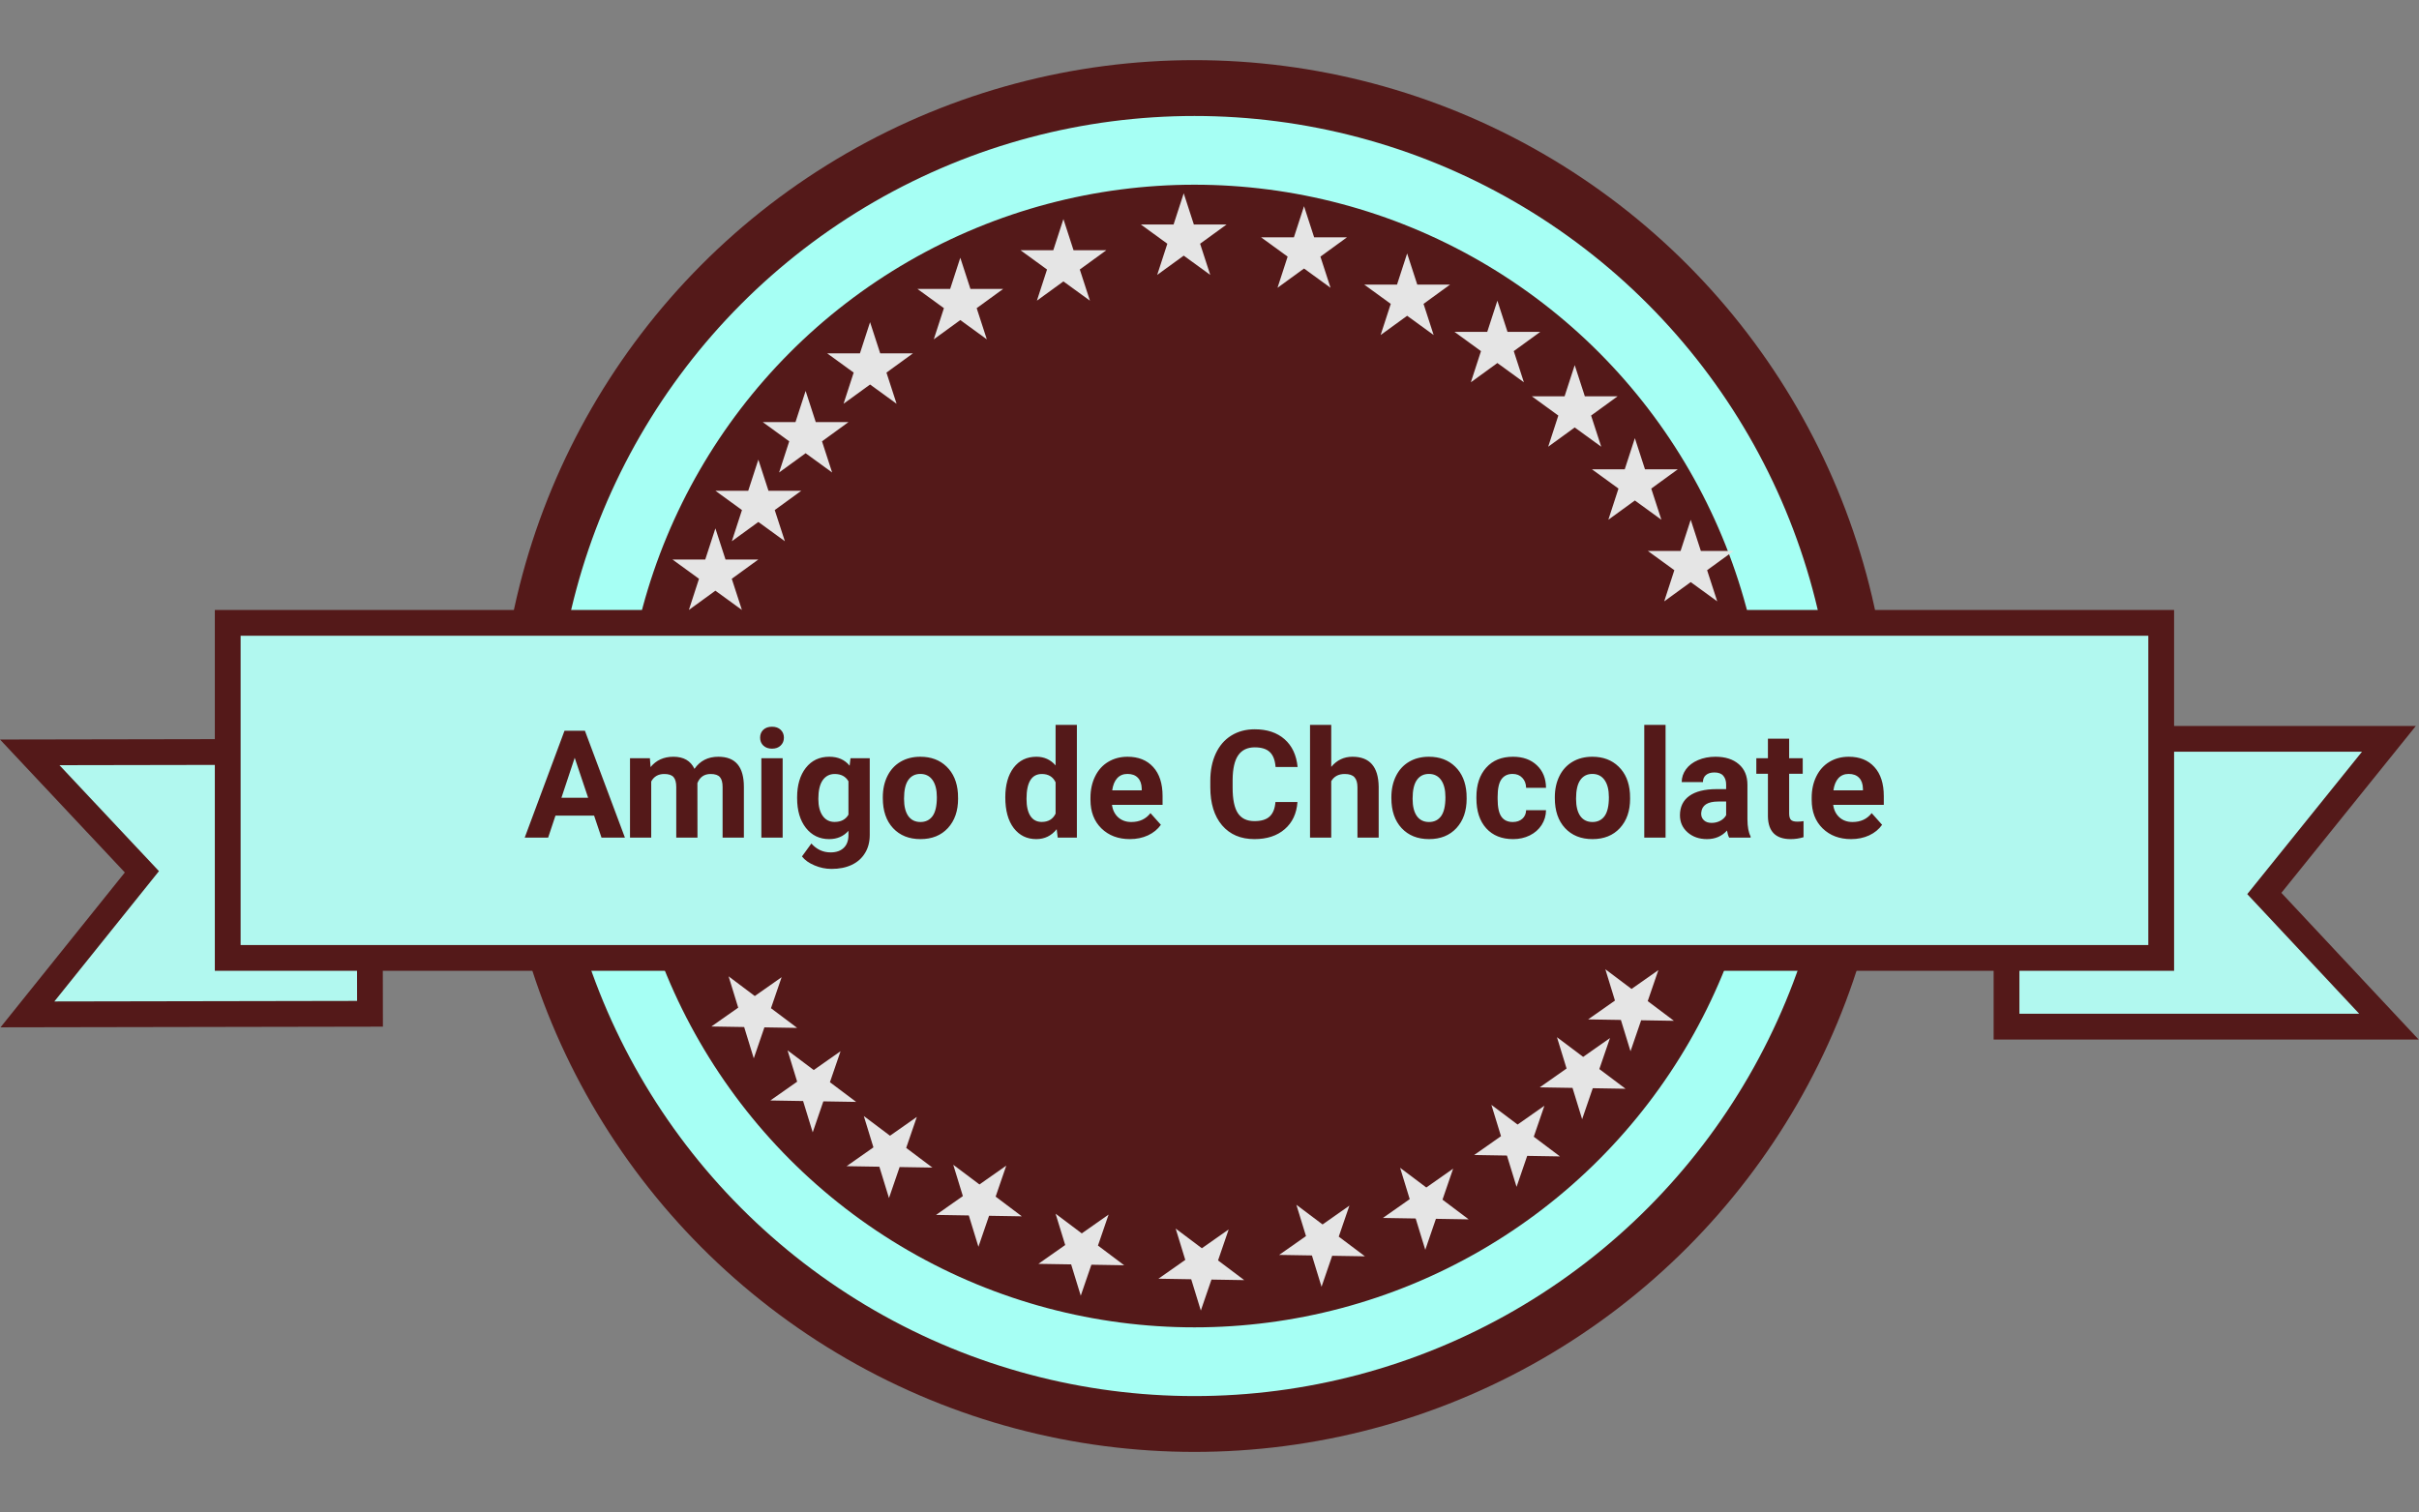 <svg width="563" height="352" viewBox="0 0 563 352" fill="none" xmlns="http://www.w3.org/2000/svg">
<rect x="0" y="0" width="563" height="352" fill="#808080" stroke="none"/>
<circle cx="278" cy="176" r="162" fill="#541919"/>
<circle cx="278" cy="176" r="141" stroke="#A6FFF4" stroke-width="16"/>
<path d="M31.242 201.054L6.92 175.146L86.005 175.005L86.114 236.005L6.383 236.147L31.395 204.985L33.026 202.953L31.242 201.054Z" fill="#B1F8EF" stroke="#541919" stroke-width="6"/>
<path d="M467 172H556L527 208L556 239H467V172Z" fill="#B1F8EF" stroke="#541919" stroke-width="6"/>
<rect x="53" y="145" width="450" height="78" fill="#B1F8EF" stroke="#541919" stroke-width="6"/>
<path d="M138.27 189.873H129.28L127.571 195H122.12L131.382 170.117H136.133L145.447 195H139.996L138.27 189.873ZM130.665 185.72H136.885L133.758 176.406L130.665 185.72ZM151.258 176.509L151.412 178.577C152.722 176.97 154.493 176.167 156.727 176.167C159.108 176.167 160.743 177.107 161.631 178.987C162.93 177.107 164.782 176.167 167.186 176.167C169.191 176.167 170.683 176.754 171.663 177.927C172.643 179.089 173.133 180.844 173.133 183.191V195H168.177V183.208C168.177 182.16 167.972 181.396 167.562 180.918C167.151 180.428 166.428 180.183 165.391 180.183C163.91 180.183 162.885 180.889 162.315 182.302L162.332 195H157.393V183.225C157.393 182.154 157.182 181.379 156.761 180.901C156.339 180.422 155.621 180.183 154.607 180.183C153.206 180.183 152.192 180.764 151.565 181.926V195H146.626V176.509H151.258ZM182.156 195H177.2V176.509H182.156V195ZM176.91 171.724C176.91 170.983 177.155 170.374 177.645 169.895C178.146 169.417 178.824 169.177 179.678 169.177C180.521 169.177 181.194 169.417 181.695 169.895C182.196 170.374 182.447 170.983 182.447 171.724C182.447 172.476 182.19 173.091 181.678 173.569C181.176 174.048 180.51 174.287 179.678 174.287C178.847 174.287 178.174 174.048 177.662 173.569C177.16 173.091 176.91 172.476 176.91 171.724ZM185.523 185.618C185.523 182.781 186.195 180.496 187.54 178.765C188.895 177.033 190.718 176.167 193.008 176.167C195.036 176.167 196.614 176.862 197.742 178.252L197.947 176.509H202.425V194.385C202.425 196.003 202.055 197.41 201.314 198.606C200.585 199.802 199.554 200.714 198.221 201.34C196.888 201.967 195.327 202.28 193.538 202.28C192.182 202.28 190.861 202.007 189.573 201.46C188.286 200.924 187.312 200.229 186.651 199.375L188.838 196.367C190.069 197.746 191.561 198.435 193.316 198.435C194.626 198.435 195.646 198.082 196.375 197.375C197.104 196.681 197.469 195.689 197.469 194.402V193.411C196.329 194.698 194.831 195.342 192.974 195.342C190.752 195.342 188.952 194.476 187.574 192.744C186.207 191.001 185.523 188.694 185.523 185.823V185.618ZM190.462 185.977C190.462 187.651 190.798 188.967 191.47 189.924C192.142 190.87 193.065 191.343 194.239 191.343C195.743 191.343 196.819 190.779 197.469 189.651V181.875C196.808 180.747 195.743 180.183 194.273 180.183C193.088 180.183 192.154 180.667 191.47 181.636C190.798 182.604 190.462 184.051 190.462 185.977ZM205.467 185.583C205.467 183.749 205.82 182.114 206.526 180.679C207.233 179.243 208.247 178.132 209.568 177.346C210.901 176.56 212.445 176.167 214.2 176.167C216.695 176.167 218.729 176.93 220.301 178.457C221.884 179.984 222.767 182.057 222.95 184.678L222.984 185.942C222.984 188.779 222.192 191.058 220.608 192.778C219.025 194.487 216.9 195.342 214.234 195.342C211.568 195.342 209.437 194.487 207.842 192.778C206.259 191.069 205.467 188.745 205.467 185.806V185.583ZM210.406 185.942C210.406 187.697 210.736 189.041 211.397 189.976C212.058 190.898 213.003 191.36 214.234 191.36C215.43 191.36 216.364 190.904 217.037 189.993C217.709 189.07 218.045 187.6 218.045 185.583C218.045 183.863 217.709 182.53 217.037 181.584C216.364 180.639 215.419 180.166 214.2 180.166C212.992 180.166 212.058 180.639 211.397 181.584C210.736 182.519 210.406 183.971 210.406 185.942ZM233.973 185.618C233.973 182.735 234.616 180.439 235.904 178.73C237.203 177.021 238.974 176.167 241.219 176.167C243.019 176.167 244.506 176.839 245.679 178.184V168.75H250.635V195H246.175L245.936 193.035C244.705 194.573 243.121 195.342 241.185 195.342C239.008 195.342 237.26 194.487 235.938 192.778C234.628 191.058 233.973 188.671 233.973 185.618ZM238.912 185.977C238.912 187.708 239.214 189.036 239.817 189.958C240.421 190.881 241.299 191.343 242.449 191.343C243.976 191.343 245.053 190.699 245.679 189.412V182.114C245.064 180.827 243.999 180.183 242.483 180.183C240.102 180.183 238.912 182.114 238.912 185.977ZM262.974 195.342C260.263 195.342 258.052 194.51 256.343 192.847C254.646 191.183 253.797 188.967 253.797 186.199V185.72C253.797 183.863 254.156 182.205 254.874 180.747C255.591 179.277 256.605 178.149 257.916 177.363C259.237 176.566 260.741 176.167 262.427 176.167C264.957 176.167 266.945 176.965 268.392 178.56C269.85 180.155 270.579 182.416 270.579 185.344V187.361H258.804C258.964 188.569 259.442 189.537 260.24 190.266C261.049 190.995 262.068 191.36 263.299 191.36C265.201 191.36 266.688 190.671 267.759 189.292L270.186 192.009C269.445 193.057 268.443 193.878 267.178 194.47C265.914 195.051 264.512 195.342 262.974 195.342ZM262.41 180.166C261.43 180.166 260.633 180.496 260.018 181.157C259.414 181.818 259.026 182.764 258.855 183.994H265.726V183.601C265.703 182.507 265.407 181.664 264.837 181.072C264.267 180.468 263.458 180.166 262.41 180.166ZM301.973 186.711C301.779 189.389 300.788 191.497 299 193.035C297.222 194.573 294.875 195.342 291.958 195.342C288.768 195.342 286.256 194.271 284.422 192.129C282.599 189.976 281.688 187.025 281.688 183.276V181.755C281.688 179.363 282.109 177.255 282.952 175.432C283.795 173.609 284.997 172.214 286.558 171.245C288.13 170.265 289.953 169.775 292.027 169.775C294.898 169.775 297.211 170.544 298.965 172.083C300.72 173.621 301.734 175.78 302.007 178.56H296.88C296.755 176.953 296.305 175.791 295.53 175.073C294.767 174.344 293.599 173.979 292.027 173.979C290.318 173.979 289.036 174.595 288.182 175.825C287.339 177.044 286.906 178.941 286.883 181.516V183.396C286.883 186.085 287.287 188.05 288.096 189.292C288.917 190.534 290.204 191.155 291.958 191.155C293.542 191.155 294.721 190.796 295.496 190.078C296.282 189.349 296.732 188.227 296.846 186.711H301.973ZM309.834 178.525C311.145 176.953 312.791 176.167 314.773 176.167C318.784 176.167 320.818 178.497 320.875 183.157V195H315.936V183.293C315.936 182.234 315.708 181.453 315.252 180.952C314.796 180.439 314.039 180.183 312.979 180.183C311.532 180.183 310.484 180.741 309.834 181.858V195H304.896V168.75H309.834V178.525ZM323.831 185.583C323.831 183.749 324.184 182.114 324.891 180.679C325.597 179.243 326.611 178.132 327.933 177.346C329.266 176.56 330.809 176.167 332.564 176.167C335.059 176.167 337.093 176.93 338.665 178.457C340.249 179.984 341.132 182.057 341.314 184.678L341.348 185.942C341.348 188.779 340.556 191.058 338.973 192.778C337.389 194.487 335.264 195.342 332.598 195.342C329.932 195.342 327.802 194.487 326.207 192.778C324.623 191.069 323.831 188.745 323.831 185.806V185.583ZM328.77 185.942C328.77 187.697 329.1 189.041 329.761 189.976C330.422 190.898 331.368 191.36 332.598 191.36C333.794 191.36 334.729 190.904 335.401 189.993C336.073 189.07 336.409 187.6 336.409 185.583C336.409 183.863 336.073 182.53 335.401 181.584C334.729 180.639 333.783 180.166 332.564 180.166C331.356 180.166 330.422 180.639 329.761 181.584C329.1 182.519 328.77 183.971 328.77 185.942ZM352.081 191.36C352.992 191.36 353.733 191.109 354.302 190.608C354.872 190.107 355.168 189.44 355.191 188.608H359.822C359.811 189.862 359.469 191.012 358.797 192.061C358.125 193.097 357.202 193.906 356.028 194.487C354.866 195.057 353.579 195.342 352.166 195.342C349.523 195.342 347.438 194.504 345.911 192.83C344.384 191.143 343.621 188.819 343.621 185.857V185.532C343.621 182.684 344.379 180.411 345.894 178.713C347.409 177.016 349.489 176.167 352.132 176.167C354.445 176.167 356.296 176.828 357.686 178.149C359.087 179.46 359.799 181.208 359.822 183.396H355.191C355.168 182.439 354.872 181.664 354.302 181.072C353.733 180.468 352.981 180.166 352.046 180.166C350.896 180.166 350.024 180.588 349.432 181.431C348.851 182.262 348.56 183.618 348.56 185.498V186.011C348.56 187.913 348.851 189.281 349.432 190.112C350.013 190.944 350.896 191.36 352.081 191.36ZM361.873 185.583C361.873 183.749 362.226 182.114 362.933 180.679C363.639 179.243 364.653 178.132 365.975 177.346C367.308 176.56 368.851 176.167 370.606 176.167C373.101 176.167 375.135 176.93 376.707 178.457C378.291 179.984 379.174 182.057 379.356 184.678L379.39 185.942C379.39 188.779 378.598 191.058 377.015 192.778C375.431 194.487 373.306 195.342 370.64 195.342C367.974 195.342 365.844 194.487 364.249 192.778C362.665 191.069 361.873 188.745 361.873 185.806V185.583ZM366.812 185.942C366.812 187.697 367.142 189.041 367.803 189.976C368.464 190.898 369.41 191.36 370.64 191.36C371.836 191.36 372.771 190.904 373.443 189.993C374.115 189.07 374.451 187.6 374.451 185.583C374.451 183.863 374.115 182.53 373.443 181.584C372.771 180.639 371.825 180.166 370.606 180.166C369.398 180.166 368.464 180.639 367.803 181.584C367.142 182.519 366.812 183.971 366.812 185.942ZM387.645 195H382.688V168.75H387.645V195ZM402.444 195C402.216 194.556 402.051 194.003 401.949 193.342C400.752 194.675 399.197 195.342 397.283 195.342C395.472 195.342 393.968 194.818 392.771 193.77C391.587 192.721 390.994 191.4 390.994 189.805C390.994 187.845 391.718 186.341 393.165 185.293C394.623 184.245 396.725 183.715 399.471 183.704H401.744V182.644C401.744 181.79 401.521 181.106 401.077 180.593C400.644 180.081 399.955 179.824 399.009 179.824C398.178 179.824 397.522 180.024 397.044 180.422C396.577 180.821 396.343 181.368 396.343 182.063H391.404C391.404 180.992 391.735 180.001 392.396 179.089C393.056 178.178 393.991 177.466 395.198 176.953C396.406 176.429 397.762 176.167 399.266 176.167C401.544 176.167 403.35 176.742 404.683 177.893C406.028 179.032 406.7 180.639 406.7 182.712V190.728C406.711 192.482 406.956 193.809 407.435 194.709V195H402.444ZM398.36 191.565C399.089 191.565 399.761 191.405 400.376 191.086C400.992 190.756 401.447 190.317 401.744 189.771V186.592H399.898C397.426 186.592 396.11 187.446 395.95 189.155L395.933 189.446C395.933 190.061 396.15 190.568 396.583 190.967C397.015 191.366 397.608 191.565 398.36 191.565ZM416.407 171.963V176.509H419.568V180.132H416.407V189.36C416.407 190.044 416.538 190.534 416.8 190.83C417.062 191.126 417.563 191.274 418.304 191.274C418.851 191.274 419.335 191.235 419.756 191.155V194.897C418.788 195.194 417.791 195.342 416.766 195.342C413.302 195.342 411.536 193.593 411.468 190.095V180.132H408.768V176.509H411.468V171.963H416.407ZM430.831 195.342C428.119 195.342 425.909 194.51 424.2 192.847C422.502 191.183 421.653 188.967 421.653 186.199V185.72C421.653 183.863 422.012 182.205 422.73 180.747C423.448 179.277 424.462 178.149 425.772 177.363C427.094 176.566 428.597 176.167 430.284 176.167C432.813 176.167 434.801 176.965 436.248 178.56C437.706 180.155 438.436 182.416 438.436 185.344V187.361H426.661C426.82 188.569 427.299 189.537 428.096 190.266C428.905 190.995 429.925 191.36 431.155 191.36C433.058 191.36 434.545 190.671 435.616 189.292L438.042 192.009C437.302 193.057 436.299 193.878 435.035 194.47C433.77 195.051 432.369 195.342 430.831 195.342ZM430.267 180.166C429.287 180.166 428.489 180.496 427.874 181.157C427.27 181.818 426.883 182.764 426.712 183.994H433.582V183.601C433.559 182.507 433.263 181.664 432.693 181.072C432.124 180.468 431.315 180.166 430.267 180.166Z" fill="#541919"/>
<path d="M348.5 70L350.857 77.255H358.486L352.314 81.739L354.672 88.995L348.5 84.511L342.328 88.995L344.686 81.739L338.514 77.255H346.143L348.5 70Z" fill="#E5E5E5"/>
<path d="M366.5 85L368.857 92.255H376.486L370.314 96.739L372.672 103.995L366.5 99.511L360.328 103.995L362.686 96.739L356.514 92.255H364.143L366.5 85Z" fill="#E5E5E5"/>
<path d="M380.5 102L382.857 109.255H390.486L384.314 113.739L386.672 120.995L380.5 116.511L374.328 120.995L376.686 113.739L370.514 109.255H378.143L380.5 102Z" fill="#E5E5E5"/>
<path d="M393.5 121L395.857 128.255H403.486L397.314 132.739L399.672 139.995L393.5 135.511L387.328 139.995L389.686 132.739L383.514 128.255H391.143L393.5 121Z" fill="#E5E5E5"/>
<path d="M303.5 48L305.857 55.255H313.486L307.314 59.739L309.672 66.995L303.5 62.511L297.328 66.995L299.686 59.739L293.514 55.255H301.143L303.5 48Z" fill="#E5E5E5"/>
<path d="M275.5 45L277.857 52.255H285.486L279.314 56.739L281.672 63.995L275.5 59.511L269.328 63.995L271.686 56.739L265.514 52.255H273.143L275.5 45Z" fill="#E5E5E5"/>
<path d="M247.5 51L249.857 58.255H257.486L251.314 62.739L253.672 69.995L247.5 65.511L241.328 69.995L243.686 62.739L237.514 58.255H245.143L247.5 51Z" fill="#E5E5E5"/>
<path d="M223.5 60L225.857 67.255H233.486L227.314 71.739L229.672 78.995L223.5 74.511L217.328 78.995L219.686 71.739L213.514 67.255H221.143L223.5 60Z" fill="#E5E5E5"/>
<path d="M202.5 75L204.857 82.255H212.486L206.314 86.739L208.672 93.995L202.5 89.511L196.328 93.995L198.686 86.739L192.514 82.255H200.143L202.5 75Z" fill="#E5E5E5"/>
<path d="M187.5 91L189.857 98.255H197.486L191.314 102.739L193.672 109.995L187.5 105.511L181.328 109.995L183.686 102.739L177.514 98.255H185.143L187.5 91Z" fill="#E5E5E5"/>
<path d="M176.5 107L178.857 114.255H186.486L180.314 118.739L182.672 125.995L176.5 121.511L170.328 125.995L172.686 118.739L166.514 114.255H174.143L176.5 107Z" fill="#E5E5E5"/>
<path d="M166.5 123L168.857 130.255H176.486L170.314 134.739L172.672 141.995L166.5 137.511L160.328 141.995L162.686 134.739L156.514 130.255H164.143L166.5 123Z" fill="#E5E5E5"/>
<path d="M327.5 59L329.857 66.255H337.486L331.314 70.739L333.672 77.995L327.5 73.511L321.328 77.995L323.686 70.739L317.514 66.255H325.143L327.5 59Z" fill="#E5E5E5"/>
<path d="M206.903 278.901L204.665 271.608L197.037 271.483L203.282 267.101L201.044 259.808L207.141 264.392L213.386 260.01L210.909 267.226L217.007 271.811L209.379 271.686L206.903 278.901Z" fill="#E5E5E5"/>
<path d="M189.152 263.608L186.914 256.315L179.286 256.189L185.531 251.807L183.293 244.514L189.39 249.099L195.634 244.717L193.158 251.933L199.255 256.517L191.628 256.392L189.152 263.608Z" fill="#E5E5E5"/>
<path d="M175.433 246.38L173.195 239.087L165.567 238.962L171.811 234.58L169.574 227.287L175.671 231.871L181.915 227.489L179.439 234.705L185.536 239.29L177.909 239.165L175.433 246.38Z" fill="#E5E5E5"/>
<path d="M251.536 301.637L249.298 294.344L241.67 294.219L247.915 289.837L245.677 282.544L251.774 287.128L258.018 282.746L255.542 289.962L261.64 294.547L254.012 294.421L251.536 301.637Z" fill="#E5E5E5"/>
<path d="M279.483 305.096L277.245 297.803L269.617 297.678L275.862 293.296L273.624 286.003L279.721 290.588L285.965 286.205L283.489 293.421L289.587 298.006L281.959 297.881L279.483 305.096Z" fill="#E5E5E5"/>
<path d="M307.577 299.557L305.339 292.264L297.712 292.138L303.956 287.756L301.718 280.463L307.816 285.048L314.06 280.666L311.584 287.882L317.681 292.466L310.054 292.341L307.577 299.557Z" fill="#E5E5E5"/>
<path d="M331.722 290.952L329.484 283.659L321.856 283.534L328.101 279.152L325.863 271.858L331.96 276.443L338.205 272.061L335.728 279.277L341.826 283.862L334.198 283.736L331.722 290.952Z" fill="#E5E5E5"/>
<path d="M352.965 276.299L350.727 269.006L343.1 268.88L349.344 264.498L347.106 257.205L353.204 261.79L359.448 257.408L356.972 264.624L363.069 269.208L355.442 269.083L352.965 276.299Z" fill="#E5E5E5"/>
<path d="M368.226 260.547L365.988 253.254L358.36 253.129L364.605 248.747L362.367 241.454L368.464 246.038L374.709 241.656L372.233 248.872L378.33 253.457L370.702 253.331L368.226 260.547Z" fill="#E5E5E5"/>
<path d="M379.487 244.73L377.249 237.437L369.622 237.312L375.866 232.929L373.628 225.636L379.725 230.221L385.97 225.839L383.494 233.055L389.591 237.639L381.963 237.514L379.487 244.73Z" fill="#E5E5E5"/>
<path d="M227.72 290.244L225.482 282.951L217.854 282.826L224.098 278.444L221.86 271.151L227.958 275.736L234.202 271.354L231.726 278.569L237.823 283.154L230.196 283.029L227.72 290.244Z" fill="#E5E5E5"/>
</svg>
